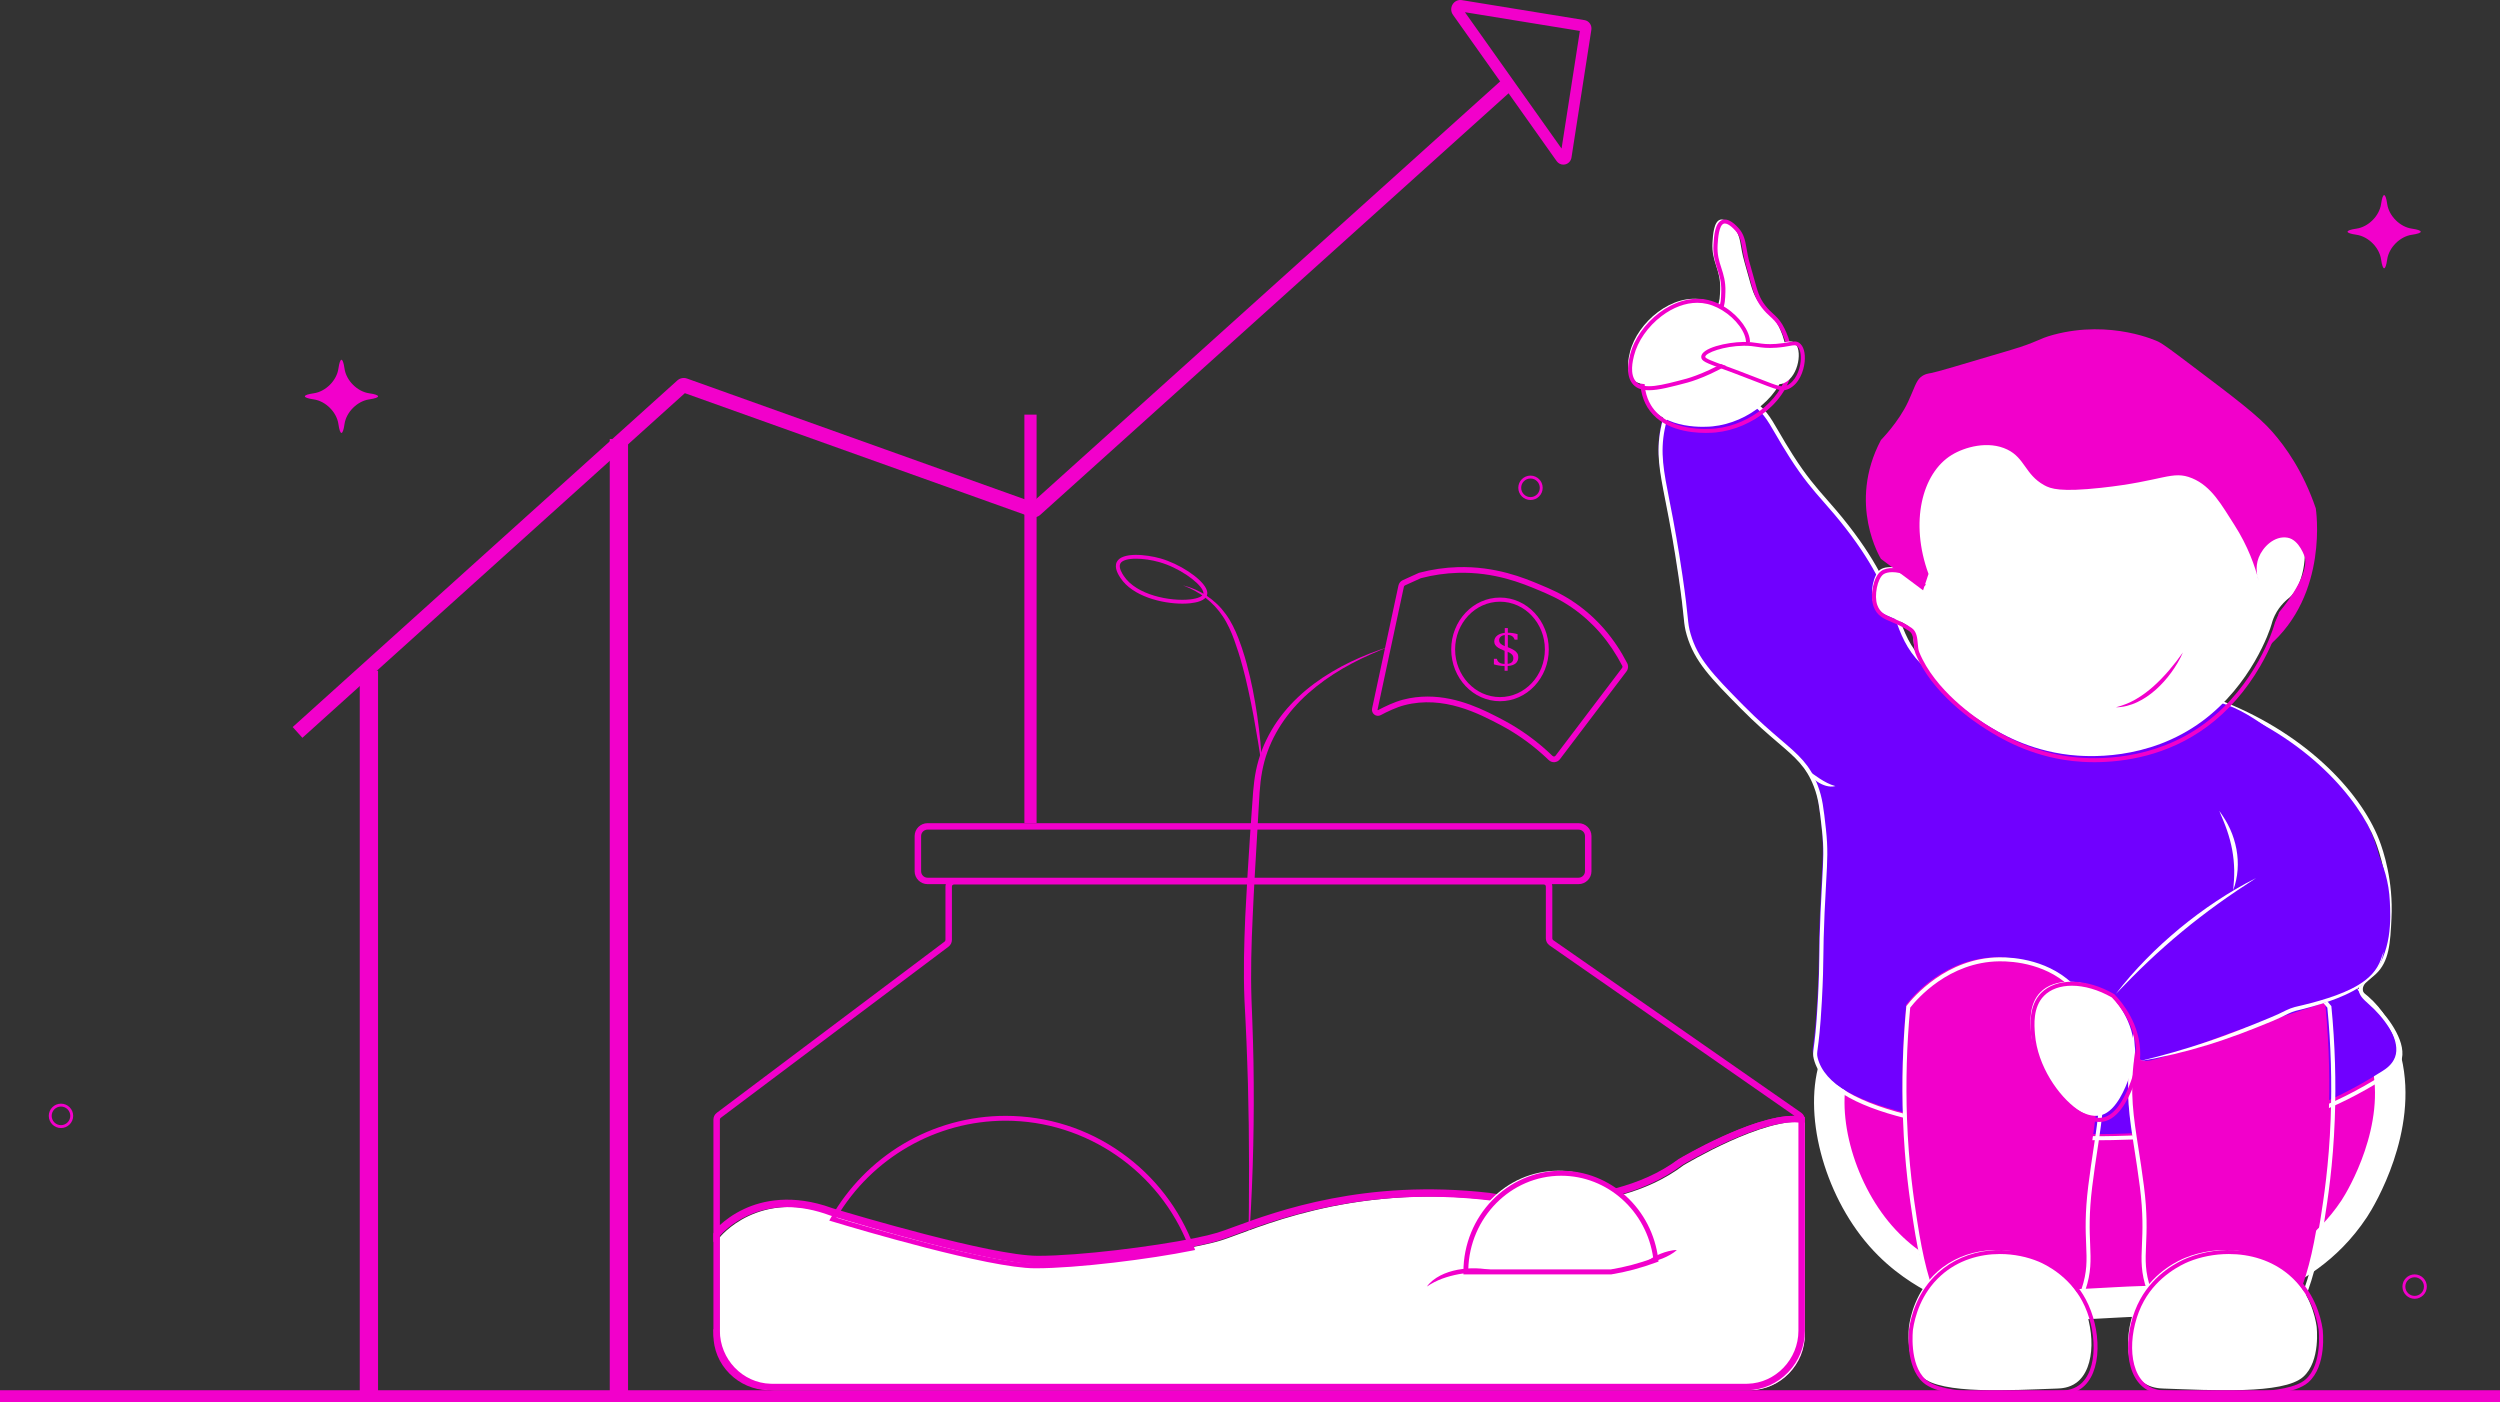 <svg width="410" height="230" viewBox="0 0 410 230" fill="none" xmlns="http://www.w3.org/2000/svg">
<rect x="0" y="0" width="410" height="230" fill="#333333" stroke="none"/>
<g clip-path="url(#clip0_767_2200)">
<path d="M256.386 27C255.96 27 255.553 26.793 255.295 26.429L238.286 2.429C237.929 1.926 237.904 1.259 238.222 0.73C238.54 0.2 239.133 -0.079 239.731 0.019L259.862 3.3C260.597 3.42 261.1 4.13 260.983 4.882L257.722 25.835C257.636 26.389 257.235 26.831 256.702 26.962C256.597 26.987 256.491 27 256.386 27H256.386ZM255.913 25.538L255.913 25.54L255.913 25.538ZM240.247 2.002L256.096 24.365L259.098 5.074L240.247 2.002V2.002Z" fill="#F200CB"/>
<path d="M49.591 121L48 119.234L111.077 62.396C111.51 62.006 112.121 61.885 112.671 62.082L169.364 82.353L207.887 47.677L246.41 13L248 14.767L170.602 84.436C170.168 84.827 169.558 84.947 169.009 84.751L112.316 64.479L49.591 121Z" fill="#F200CB"/>
<path d="M170 68H168V135H170V68Z" fill="#F200CB"/>
<path d="M103 72H100V230H103V72Z" fill="#F200CB"/>
<path d="M62 110H59V230H62V110Z" fill="#F200CB"/>
<path d="M228 106C226.913 106.406 225.836 106.839 224.78 107.314C223.722 107.783 222.68 108.286 221.662 108.829C219.627 109.914 217.676 111.15 215.888 112.578C214.097 114 212.462 115.607 211.099 117.411C209.735 119.212 208.625 121.193 207.864 123.296C207.48 124.346 207.194 125.427 206.989 126.523C206.786 127.62 206.66 128.733 206.582 129.86C206.502 130.985 206.446 132.129 206.378 133.266L206.183 136.68C205.918 141.232 205.638 145.781 205.442 150.33C205.226 154.877 205.096 159.423 205.246 163.958L205.377 167.371C205.42 168.512 205.457 169.653 205.491 170.794C205.52 171.935 205.553 173.076 205.571 174.217C205.591 175.358 205.599 176.5 205.61 177.641C205.678 186.771 205.389 195.9 204.729 205C204.882 195.879 204.905 186.763 204.659 177.657C204.624 176.519 204.593 175.38 204.548 174.243L204.423 170.83C204.375 169.692 204.324 168.555 204.267 167.418L204.092 163.998C203.906 159.417 204.028 154.839 204.225 150.277C204.334 147.996 204.46 145.717 204.598 143.44C204.738 141.163 204.876 138.886 205.034 136.611L205.271 133.199C205.354 132.06 205.424 130.928 205.519 129.78C205.615 128.633 205.754 127.477 205.988 126.335C206.227 125.194 206.55 124.066 206.973 122.978C207.818 120.801 209.003 118.757 210.467 116.938C211.929 115.115 213.651 113.512 215.52 112.12C217.395 110.734 219.409 109.543 221.507 108.537C222.557 108.034 223.625 107.572 224.708 107.149C225.792 106.728 226.892 106.35 228 106.001L228 106Z" fill="#F200CB"/>
<path d="M207 126C206.568 123.132 206.108 120.277 205.586 117.437C205.308 116.021 205.046 114.602 204.724 113.198C204.571 112.494 204.404 111.794 204.24 111.093L203.973 110.048L203.839 109.526L203.692 109.008C203.331 107.616 202.876 106.257 202.397 104.911C202.15 104.242 201.887 103.581 201.581 102.944C201.428 102.625 201.267 102.312 201.095 102.004C201.012 101.849 200.92 101.7 200.832 101.547C200.739 101.399 200.649 101.247 200.551 101.102C199.778 99.931 198.811 98.891 197.696 98.034C196.587 97.169 195.329 96.499 194 96C195.38 96.329 196.711 96.913 197.915 97.714C198.515 98.118 199.083 98.576 199.611 99.079C200.139 99.585 200.614 100.148 201.046 100.743C201.915 101.934 202.544 103.282 203.083 104.636C203.216 104.976 203.333 105.322 203.458 105.664L203.642 106.179C203.701 106.352 203.754 106.526 203.81 106.7L204.14 107.741L204.439 108.792C205.211 111.601 205.757 114.461 206.181 117.334C206.594 120.208 206.888 123.1 207 126L207 126Z" fill="#F200CB"/>
<path d="M193.926 99C190.559 99 185.727 97.8 183.745 94.768C183.452 94.321 182.676 93.134 183.149 92.171C183.968 90.501 187.967 90.92 190.295 91.576C193.4 92.451 196.9 94.745 197.783 96.486C198.009 96.931 198.059 97.328 197.93 97.666L197.632 97.554L197.93 97.666C197.61 98.509 196.261 98.822 195.187 98.937C194.8 98.978 194.376 99 193.926 99ZM186.313 91.626C185.022 91.626 184.002 91.876 183.722 92.448C183.407 93.09 184.064 94.094 184.279 94.424C186.382 97.639 191.99 98.642 195.119 98.308C196.568 98.154 197.213 97.76 197.334 97.443C197.412 97.237 197.312 96.963 197.214 96.77C196.49 95.345 193.303 93.082 190.121 92.185C188.86 91.829 187.476 91.626 186.313 91.626L186.313 91.626Z" fill="#F200CB"/>
<path d="M246 115C241.589 115 238 111.187 238 106.5C238 101.813 241.589 98 246 98C250.411 98 254 101.813 254 106.5C254 111.187 250.411 115 246 115ZM246 98.678C241.941 98.678 238.639 102.187 238.639 106.5C238.639 110.813 241.941 114.322 246 114.322C250.059 114.322 253.361 110.813 253.361 106.5C253.361 102.187 250.059 98.678 246 98.678Z" fill="#F200CB"/>
<path d="M254.849 125C254.531 125 254.223 124.876 253.991 124.652C251.591 122.337 248.927 120.401 246.073 118.897C242.585 117.059 236.746 113.982 230.319 115.654C228.987 116 227.472 116.731 226.436 117.283C226.094 117.465 225.692 117.43 225.386 117.191C225.08 116.953 224.941 116.566 225.023 116.182C226.068 111.315 228.458 100.165 229.342 96.036C229.426 95.644 229.691 95.313 230.05 95.15L232.716 93.941L232.752 93.932C234.823 93.383 236.947 93.073 239.063 93.012C245.291 92.829 250.017 94.811 252.555 95.875C254.316 96.613 256.137 97.376 258.292 98.862C261.859 101.32 264.741 104.649 266.859 108.757C267.084 109.193 267.037 109.728 266.74 110.12L255.83 124.509C255.616 124.791 255.293 124.969 254.944 124.996C254.912 124.999 254.88 125 254.849 125L254.849 125ZM234.135 114.235C239.223 114.235 243.626 116.556 246.493 118.066C249.424 119.611 252.158 121.598 254.62 123.972C254.689 124.039 254.777 124.071 254.874 124.064C254.927 124.06 255.029 124.038 255.105 123.937L266.016 109.548C266.094 109.445 266.107 109.305 266.048 109.192C264.002 105.222 261.22 102.007 257.779 99.636C255.702 98.204 253.925 97.459 252.207 96.739C249.732 95.702 245.125 93.771 239.089 93.946C237.054 94.005 235.012 94.301 233.019 94.826L230.422 96.004C230.328 96.047 230.259 96.133 230.237 96.236C229.352 100.365 226.962 111.514 225.918 116.382C225.915 116.393 225.909 116.423 225.942 116.449C225.974 116.474 226.001 116.46 226.012 116.454C227.091 115.879 228.676 115.116 230.093 114.748C231.476 114.388 232.828 114.235 234.135 114.235L234.135 114.235Z" fill="#F200CB"/>
<path d="M247.286 103.769C247.851 103.771 248.382 103.85 248.879 104.005V104.903H248.4C248.312 104.651 248.178 104.462 247.998 104.336C247.817 104.21 247.58 104.142 247.286 104.134V106.132C247.738 106.318 248.077 106.484 248.303 106.631C248.529 106.778 248.701 106.941 248.821 107.121C248.94 107.301 249 107.513 249 107.757C249 108.208 248.853 108.556 248.559 108.802C248.266 109.047 247.831 109.189 247.257 109.227V110H246.753V109.236C246.466 109.23 246.16 109.201 245.835 109.148C245.511 109.096 245.232 109.032 245 108.957V108.043H245.484C245.562 108.329 245.7 108.537 245.898 108.669C246.097 108.8 246.381 108.871 246.753 108.882V106.731L246.632 106.681C246.209 106.506 245.896 106.353 245.692 106.222C245.489 106.09 245.332 105.942 245.222 105.779C245.113 105.616 245.058 105.425 245.058 105.206C245.058 104.995 245.103 104.807 245.193 104.641C245.284 104.475 245.407 104.332 245.564 104.213C245.72 104.094 245.903 103.999 246.113 103.928C246.323 103.858 246.546 103.813 246.782 103.793V103H247.285V103.768L247.286 103.769ZM246.782 105.966V104.147C246.504 104.177 246.281 104.268 246.111 104.419C245.942 104.57 245.857 104.757 245.857 104.982C245.857 105.206 245.929 105.392 246.073 105.54C246.216 105.689 246.453 105.831 246.782 105.966ZM247.257 106.893V108.87C247.557 108.843 247.788 108.749 247.949 108.59C248.111 108.431 248.191 108.217 248.191 107.948C248.191 107.71 248.117 107.509 247.969 107.346C247.82 107.182 247.583 107.031 247.257 106.893V106.893Z" fill="#F200CB"/>
<path d="M125.975 228C123.581 227.94 121.333 226.974 119.643 225.279C117.939 223.57 117 221.317 117 218.935V218H118.015C118.015 222.792 121.597 226.79 126 226.912L125.975 228H125.975Z" fill="#F200CB"/>
<path d="M170.272 207C170.235 207 170.2 207 170.163 207C162.558 206.982 140.977 200.583 136.728 199.3C136.346 199.185 136.139 199.122 136.139 199.122L136.112 199.113C131.154 197.305 126.594 197.33 122.558 199.186C119.542 200.574 117.961 202.525 117.945 202.545L117.001 203.727L117 183.611C117 183.175 117.209 182.757 117.559 182.495L154.915 154.422C155.003 154.357 155.055 154.251 155.055 154.14V145.397C155.055 144.627 155.686 144 156.463 144H253.171C253.948 144 254.579 144.627 254.579 145.397V153.898C254.579 154.013 254.635 154.12 254.729 154.185L295.399 182.485C295.776 182.747 296 183.176 296 183.631V184.257L295.378 184.146C289.41 183.09 276.518 190.584 275.879 190.959C269.4 195.79 261.101 197.084 255.277 197.317C249.191 197.562 244.454 196.729 244.103 196.666C224.058 194.373 209.706 199.633 202.809 202.162C201.619 202.598 200.679 202.942 199.927 203.172C198.995 203.456 197.714 203.763 196.118 204.086C189.134 205.499 177.12 207 170.272 207L170.272 207ZM136.465 198.126C136.516 198.141 136.714 198.201 137.037 198.298C139.626 199.08 162.552 205.935 170.165 205.953C170.201 205.953 170.238 205.953 170.274 205.953C177.056 205.953 188.973 204.462 195.906 203.06C197.468 202.744 198.716 202.444 199.615 202.171C200.339 201.95 201.267 201.61 202.441 201.179C209.418 198.622 223.935 193.301 244.242 195.627L244.281 195.633C244.328 195.642 249.08 196.52 255.26 196.27C260.932 196.039 269.007 194.783 275.264 190.106L275.311 190.074C275.832 189.765 287.334 183 294.143 183C294.197 183 294.249 183 294.302 183.001L254.121 155.042C253.746 154.782 253.521 154.354 253.521 153.897V145.397C253.521 145.203 253.364 145.046 253.171 145.046H156.463C156.27 145.046 156.113 145.203 156.113 145.397V154.139C156.113 154.577 155.905 154.994 155.555 155.256L118.199 183.328C118.11 183.395 118.059 183.498 118.059 183.61V200.914C118.871 200.165 120.206 199.121 122.061 198.26C125.024 196.884 129.927 195.745 136.465 198.125V198.126Z" fill="#F200CB"/>
<path d="M287.025 228L287 226.912C291.403 226.791 294.985 222.792 294.985 218H296V218.935C296 221.317 295.061 223.57 293.357 225.279C291.667 226.974 289.419 227.94 287.025 228Z" fill="#F200CB"/>
<path d="M296 184.11V218.763C296 223.764 292.041 227.87 287.152 227.997C287.074 227.999 286.997 228 286.919 228H127.081C127.003 228 126.925 227.999 126.848 227.997C121.959 227.87 118 223.764 118 218.763V202.971C118 202.971 124.431 194.755 136.772 199.319C136.772 199.319 136.979 199.383 137.36 199.5C141.223 200.683 163.096 207.271 170.652 207.288C177.454 207.305 189.53 205.775 196.509 204.343C198.047 204.027 199.337 203.716 200.269 203.428C205.43 201.83 221.135 194.071 244.694 196.809C244.694 196.809 263.765 200.461 276.106 191.103C276.106 191.103 289.642 182.969 296 184.11H296Z" fill="white"/>
<path d="M286.393 228H126.607C126.526 228 126.445 227.999 126.364 227.997C123.854 227.932 121.502 226.885 119.738 225.049C117.972 223.212 117 220.796 117 218.245V202.291L117.113 202.147C117.182 202.059 118.835 199.979 122.061 198.462C125.024 197.068 129.927 195.913 136.465 198.325C136.515 198.341 136.713 198.402 137.037 198.501C139.626 199.293 162.552 206.238 170.165 206.256C170.201 206.256 170.238 206.256 170.274 206.256C177.056 206.256 188.973 204.746 195.906 203.325C197.468 203.005 198.716 202.701 199.615 202.424C200.339 202.2 201.267 201.856 202.441 201.42C209.418 198.828 223.935 193.437 244.242 195.794L244.281 195.8C244.328 195.809 249.08 196.699 255.26 196.445C260.932 196.212 269.007 194.939 275.264 190.199L275.311 190.167C275.871 189.832 289.086 181.956 295.564 183.117L296 183.195V218.245C296 220.796 295.028 223.212 293.262 225.049C291.498 226.885 289.146 227.932 286.64 227.997C286.555 227.998 286.474 228 286.393 228L286.393 228ZM118.059 202.669V218.245C118.059 222.919 121.795 226.817 126.388 226.936C126.459 226.938 126.533 226.939 126.607 226.939H286.393C286.467 226.939 286.541 226.938 286.615 226.936C291.205 226.818 294.941 222.919 294.941 218.245V184.099C288.806 183.45 276.503 190.692 275.878 191.063C269.4 195.959 261.101 197.269 255.277 197.506C249.191 197.754 244.454 196.91 244.103 196.846C224.057 194.522 209.706 199.852 202.809 202.414C201.619 202.856 200.679 203.205 199.927 203.438C198.995 203.725 197.714 204.037 196.118 204.364C189.134 205.795 177.12 207.317 170.272 207.317C170.235 207.317 170.199 207.317 170.162 207.317C162.558 207.299 140.977 200.815 136.728 199.515C136.346 199.399 136.139 199.335 136.139 199.335L136.112 199.326C131.154 197.494 126.593 197.519 122.558 199.4C119.997 200.594 118.47 202.2 118.058 202.669L118.059 202.669Z" fill="#F200CB"/>
<path d="M258.873 145H152.127C150.954 145 150 144.053 150 142.889V137.111C150 135.947 150.954 135 152.127 135H258.873C260.046 135 261 135.947 261 137.111V142.889C261 144.053 260.046 145 258.873 145ZM152.127 136.055C151.54 136.055 151.063 136.529 151.063 137.111V142.889C151.063 143.471 151.54 143.945 152.127 143.945H258.873C259.46 143.945 259.937 143.471 259.937 142.889V137.111C259.937 136.529 259.46 136.055 258.873 136.055H152.127Z" fill="#F200CB"/>
<path d="M169.837 208C169.801 208 169.765 208 169.729 208C162.176 207.982 140.704 201.597 136.476 200.318L136 200.174L136.247 199.74C139.086 194.746 143.188 190.555 148.11 187.62C153.18 184.598 158.991 183 164.917 183C171.774 183 178.349 185.095 183.931 189.059C189.389 192.935 193.507 198.296 195.838 204.564L196 205.001L195.546 205.093C188.598 206.502 176.648 208 169.837 208L169.837 208ZM137.184 199.701C142.33 201.249 162.537 207.188 169.731 207.205C169.766 207.205 169.802 207.205 169.838 207.205C176.454 207.205 187.964 205.779 194.931 204.405C190.133 192.057 178.132 183.795 164.917 183.795C153.552 183.795 142.972 189.877 137.184 199.701V199.701Z" fill="#F200CB"/>
<path d="M271 206.053C268.336 207.032 265.902 207.648 263.694 208H240C240 199.163 246.965 192 255.558 192C263.509 192 270.066 198.134 271 206.053Z" fill="white"/>
<path d="M264.252 209H240V208.589C240 199.442 247.196 192 256.04 192C264.143 192 270.988 198.264 271.962 206.571L272 206.896L271.701 207.007C269.171 207.943 266.674 208.612 264.282 208.995L264.252 209H264.252ZM240.799 208.179H264.191C266.429 207.818 268.763 207.201 271.132 206.344C270.068 198.612 263.636 192.822 256.04 192.822C247.766 192.822 241.011 199.674 240.799 208.179V208.179Z" fill="#F200CB"/>
<path d="M245 208.415C244.009 208.454 243.039 208.506 242.078 208.589C241.116 208.671 240.167 208.792 239.234 208.966C238.768 209.054 238.308 209.159 237.852 209.278C237.398 209.401 236.952 209.545 236.51 209.705C236.072 209.87 235.645 210.061 235.224 210.272C234.803 210.485 234.407 210.737 234 211C234.275 210.622 234.616 210.283 234.99 209.974C235.371 209.674 235.787 209.407 236.228 209.178C236.671 208.953 237.135 208.765 237.61 208.606C238.087 208.453 238.575 208.331 239.068 208.236C240.055 208.053 241.06 207.979 242.057 208.005C243.052 208.036 244.048 208.147 245 208.415H245Z" fill="#F200CB"/>
<path d="M270 207C270.353 206.672 270.736 206.422 271.129 206.195C271.523 205.971 271.929 205.778 272.346 205.611C272.762 205.443 273.19 205.304 273.629 205.194C274.069 205.087 274.519 205.004 275 205C274.648 205.329 274.264 205.58 273.871 205.806C273.477 206.03 273.071 206.223 272.654 206.389C272.237 206.555 271.81 206.695 271.371 206.805C270.93 206.911 270.48 206.994 270 207V207Z" fill="#F200CB"/>
<path d="M301.041 174.188C298.17 182.169 301.432 194.698 308.421 202.683C311.942 206.705 315.729 208.799 317.59 209.807C326.558 214.662 334.996 214.287 347.11 213.591C357.791 212.977 364.413 213.928 372.305 209.807C375.671 208.049 381.467 205.218 386.096 198.231C387.307 196.403 394.035 185.027 391.389 173.965C391.389 173.965 390.623 170.765 389.152 168.177C379.902 151.899 309.712 150.089 301.041 174.188V174.188Z" fill="#F200CB" stroke="white" stroke-width="5" stroke-miterlimit="10"/>
<path d="M314.816 108.178C309.566 102.836 311.839 98.022 302.52 86.025C298.857 81.31 296.964 80.068 293.36 74.435C290.064 69.285 289.612 67.143 286.657 65.52C282.52 63.248 276.014 63.388 273.476 66.858C273.262 67.15 272.779 67.851 272.359 69.978C271.449 74.584 272.408 77.831 273.699 84.688C274.523 89.057 275.05 92.607 275.263 94.048C276.353 101.426 276.005 101.584 276.604 103.632C277.822 107.795 280.337 110.401 285.317 115.444C292.245 122.459 295.389 123.193 297.381 128.371C298.164 130.404 298.35 132.103 298.722 135.502C299.189 139.775 298.832 141.542 298.498 149.098C298.173 156.468 298.433 156.593 298.051 163.585C297.594 171.968 297.054 171.661 297.381 172.945C299.959 183.073 325.47 184.926 338.489 185.872C338.489 185.872 353.031 186.928 374.682 182.975C374.682 182.975 381.063 181.809 390.768 175.62C391.298 175.281 392.306 174.616 392.779 173.391C393.778 170.8 391.198 166.918 388.981 164.699C387.619 163.336 386.493 162.724 386.523 161.579C386.554 160.411 387.806 159.802 388.757 158.904C390.868 156.912 391.012 154.039 391.215 149.989C391.512 144.057 389.96 139.225 389.204 137.286C386.164 129.483 377.071 119.828 363.065 114.552C339.002 105.489 325.091 118.634 314.816 108.178V108.178Z" fill="#7000FF"/>
<path d="M343.91 187C340.775 187 339.029 186.881 338.979 186.877C332.523 186.408 322.768 185.699 314.394 183.841C309.779 182.817 306.052 181.542 303.318 180.05C300.057 178.272 298.086 176.124 297.461 173.665C297.293 173.008 297.336 172.692 297.462 171.756C297.607 170.683 297.877 168.684 298.123 164.179C298.325 160.478 298.348 158.669 298.372 156.753C298.394 154.978 298.417 153.142 298.571 149.654C298.66 147.634 298.753 145.993 298.827 144.674C299.04 140.906 299.138 139.186 298.797 136.069C298.427 132.692 298.242 130.998 297.472 128.999C296.223 125.752 294.488 124.27 291.614 121.814C289.984 120.422 287.956 118.689 285.448 116.149C280.58 111.219 277.898 108.504 276.628 104.163C276.309 103.071 276.248 102.476 276.116 101.171C275.99 99.936 275.8 98.069 275.275 94.508C275.076 93.165 274.549 89.596 273.708 85.133C273.514 84.104 273.331 83.171 273.154 82.27C272.17 77.267 271.576 74.248 272.365 70.257C272.811 67.996 273.342 67.27 273.542 66.997C276.209 63.351 282.946 63.232 287.187 65.561C289.395 66.775 290.25 68.248 291.8 70.923C292.41 71.974 293.1 73.165 294.027 74.613C296.276 78.129 297.828 79.895 299.624 81.941C300.702 83.168 301.816 84.436 303.195 86.212C308.369 92.873 309.997 97.327 311.305 100.906C312.354 103.775 313.182 106.041 315.5 108.4C320.528 113.517 326.553 112.86 334.18 112.029C341.94 111.184 351.597 110.131 363.764 114.715C370.303 117.178 376.298 120.814 381.101 125.23C385.329 129.116 388.548 133.546 390.168 137.702C390.882 139.538 392.512 144.467 392.206 150.579C392 154.687 391.851 157.654 389.639 159.742C389.384 159.982 389.113 160.199 388.851 160.41C388.137 160.982 387.52 161.476 387.501 162.194C387.483 162.898 388.036 163.395 388.874 164.149C389.174 164.42 389.515 164.727 389.87 165.081C391.847 167.061 394.89 171.198 393.753 174.15C393.228 175.509 392.091 176.234 391.606 176.544C381.931 182.715 375.421 183.955 375.357 183.967C361.19 186.554 349.963 187 343.91 187V187ZM280.774 64.656C280.461 64.656 280.15 64.667 279.841 64.69C277.253 64.884 275.205 65.842 274.076 67.386C273.9 67.627 273.431 68.267 273.013 70.384C272.25 74.248 272.834 77.22 273.802 82.143C273.98 83.046 274.163 83.979 274.358 85.011C275.201 89.487 275.729 93.065 275.928 94.412C276.456 97.988 276.647 99.863 276.773 101.105C276.906 102.406 276.96 102.945 277.263 103.979C278.437 107.99 280.765 110.467 285.918 115.686C288.407 118.206 290.424 119.929 292.044 121.314C294.997 123.837 296.78 125.36 298.089 128.763C298.889 130.842 299.078 132.564 299.453 135.996C299.801 139.169 299.696 141.021 299.487 144.712C299.413 146.028 299.32 147.667 299.231 149.683C299.078 153.16 299.055 154.991 299.032 156.762C299.008 158.684 298.985 160.5 298.783 164.215C298.536 168.746 298.263 170.762 298.117 171.845C297.994 172.753 297.965 172.969 298.101 173.503C299.183 177.756 304.713 181.017 314.537 183.197C322.864 185.045 332.591 185.752 339.027 186.219C339.173 186.23 353.823 187.229 375.238 183.318C375.301 183.307 381.697 182.082 391.25 175.989C391.717 175.691 392.69 175.07 393.136 173.913C394.02 171.619 391.82 167.968 389.402 165.547C389.059 165.205 388.726 164.904 388.431 164.639C387.528 163.826 386.814 163.184 386.841 162.176C386.868 161.153 387.666 160.514 388.437 159.896C388.689 159.694 388.95 159.485 389.184 159.263C391.204 157.357 391.347 154.5 391.546 150.547C391.846 144.561 390.251 139.737 389.551 137.941C386.855 131.017 378.422 120.941 363.531 115.332C351.511 110.804 341.941 111.847 334.252 112.685C326.446 113.535 320.28 114.207 315.028 108.862C312.61 106.401 311.76 104.076 310.684 101.132C309.392 97.596 307.783 93.195 302.672 86.615C301.305 84.855 300.198 83.595 299.127 82.375C297.313 80.31 295.746 78.526 293.47 74.968C292.535 73.507 291.841 72.31 291.228 71.254C289.737 68.681 288.915 67.264 286.868 66.139C285.139 65.189 282.918 64.656 280.774 64.656Z" fill="white"/>
<path d="M312.622 164.761C313.355 163.804 318.658 157.103 327.385 157.001C329.38 156.978 335.507 157.264 339.724 161.885C342.642 165.082 343.14 168.756 343.691 173.186C344.625 180.707 343.247 185.102 342.148 194.027C340.976 203.541 342.839 205.496 341.046 210.877C339.68 214.981 338.671 218.996 334.877 221.298C331.079 223.602 325.729 223.605 322.097 221.076C321.539 220.688 319.786 219.38 317.469 213.981C315.606 209.639 314.636 205.583 313.724 199.57C313.151 195.8 312.364 190.498 312.093 183.073C311.917 178.26 311.939 172.032 312.622 164.761L312.622 164.761Z" fill="#F200CB"/>
<path d="M329.099 224C326.661 224 324.251 223.336 322.346 222.018C320.781 220.934 319.169 218.487 317.554 214.745C315.765 210.598 314.733 206.65 313.745 200.176C313.199 196.596 312.373 191.187 312.093 183.553C311.869 177.449 312.049 171.241 312.629 165.1L312.638 165.006L312.696 164.931C313.7 163.624 319.155 157.102 327.873 157.001C330.294 156.975 336.36 157.406 340.59 162.017C343.66 165.363 344.157 169.345 344.683 173.561C345.391 179.225 344.804 183.099 343.991 188.462C343.718 190.258 343.409 192.295 343.125 194.594C342.573 199.05 342.691 201.86 342.787 204.117C342.898 206.758 342.978 208.666 341.997 211.598C341.873 211.968 341.752 212.336 341.632 212.703C340.389 216.498 339.215 220.082 335.619 222.252C333.684 223.42 331.379 224 329.099 224V224ZM313.274 165.257C312.704 171.338 312.528 177.485 312.75 183.529C313.029 191.125 313.85 196.512 314.394 200.076C315.373 206.489 316.393 210.394 318.157 214.484C319.233 216.978 320.898 220.216 322.719 221.477C326.204 223.889 331.486 223.978 335.28 221.689C338.667 219.645 339.804 216.173 341.008 212.497C341.129 212.13 341.25 211.76 341.374 211.389C342.317 208.572 342.239 206.715 342.13 204.145C342.034 201.863 341.915 199.023 342.473 194.513C342.759 192.205 343.068 190.164 343.341 188.363C344.146 183.053 344.728 179.216 344.032 173.642C343.497 169.355 343.034 165.653 340.106 162.461C336.055 158.045 330.204 157.628 327.881 157.658C319.62 157.754 314.383 163.838 313.274 165.257L313.274 165.257Z" fill="white"/>
<path d="M315.22 225.822C318.39 228.698 329.656 227.996 337.365 227.721C338.022 227.698 339.337 227.634 340.518 226.772C343.825 224.354 343.623 217.461 341.118 212.789C338.76 208.39 334.708 206.608 333.906 206.272C328.993 204.215 322.361 204.435 317.744 208.547C314.134 211.761 313.302 215.961 313.077 217.503C313.077 217.503 312.374 223.241 315.22 225.822V225.822Z" fill="white"/>
<path d="M327.895 229C322.432 229 317.391 228.556 315.355 226.703C312.387 224.001 313.055 218.223 313.085 217.978C313.395 215.836 314.434 211.79 317.911 208.683C320.146 206.685 322.997 205.445 326.154 205.099C328.993 204.787 331.993 205.219 334.603 206.316C336.093 206.943 339.803 208.855 342.058 213.079C343.343 215.484 344.05 218.442 343.997 221.194C343.941 224.174 343.003 226.481 341.357 227.688C340.058 228.642 338.607 228.693 337.987 228.715C337.35 228.738 336.689 228.764 336.01 228.79C333.411 228.891 330.601 229 327.895 229ZM327.988 205.66C324.647 205.66 321.143 206.661 318.343 209.164C315.019 212.135 314.024 216.015 313.727 218.063C313.721 218.112 313.071 223.748 315.792 226.225C318.639 228.818 328.664 228.429 335.985 228.144C336.664 228.118 337.326 228.092 337.964 228.07C338.524 228.05 339.835 228.003 340.973 227.168C344.212 224.791 343.915 217.93 341.486 213.383C339.268 209.228 335.464 207.379 334.351 206.912C332.493 206.131 330.279 205.66 327.988 205.66Z" fill="#F200CB"/>
<path d="M381.359 164.761C380.603 163.804 375.133 157.103 366.134 157.001C364.077 156.978 357.758 157.264 353.41 161.885C350.401 165.082 349.886 168.756 349.319 173.186C348.355 180.707 349.776 185.102 350.91 194.027C352.118 203.541 350.198 205.496 352.046 210.877C353.455 214.981 354.495 218.996 358.408 221.298C362.325 223.602 367.842 223.605 371.588 221.076C372.163 220.688 373.97 219.38 376.36 213.981C378.281 209.639 379.281 205.583 380.223 199.57C380.813 195.8 381.625 190.498 381.904 183.073C382.086 178.26 382.063 172.032 381.359 164.761L381.359 164.761Z" fill="#F200CB"/>
<path d="M365.382 224C363.033 224 360.659 223.42 358.665 222.252C354.96 220.082 353.751 216.497 352.47 212.702C352.346 212.336 352.222 211.968 352.094 211.598C351.083 208.666 351.166 206.758 351.28 204.118C351.379 201.86 351.501 199.05 350.932 194.594C350.639 192.295 350.321 190.259 350.04 188.462C349.202 183.1 348.597 179.225 349.326 173.561C349.869 169.345 350.381 165.363 353.544 162.017C357.902 157.406 364.159 156.973 366.645 157.001C375.628 157.102 381.248 163.624 382.283 164.931L382.343 165.006L382.352 165.1C382.949 171.241 383.135 177.449 382.904 183.553C382.615 191.19 381.765 196.597 381.202 200.176C380.184 206.65 379.121 210.598 377.278 214.745C375.614 218.487 373.953 220.934 372.341 222.018C370.379 223.336 367.894 224 365.382 224V224ZM366.432 157.658C363.911 157.658 358.102 158.167 354.042 162.462C351.026 165.653 350.549 169.355 349.998 173.642C349.28 179.217 349.88 183.053 350.709 188.363C350.99 190.164 351.309 192.205 351.604 194.513C352.179 199.023 352.056 201.863 351.957 204.145C351.845 206.716 351.764 208.573 352.736 211.39C352.864 211.76 352.989 212.13 353.113 212.497C354.353 216.173 355.525 219.645 359.015 221.689C362.924 223.978 368.366 223.889 371.956 221.477C373.832 220.216 375.548 216.979 376.656 214.484C378.474 210.394 379.525 206.49 380.533 200.077C381.094 196.513 381.94 191.128 382.228 183.529C382.456 177.485 382.274 171.339 381.687 165.257C380.545 163.839 375.149 157.754 366.638 157.659C366.572 157.658 366.503 157.658 366.432 157.658H366.432Z" fill="white"/>
<path d="M377.706 225.822C374.43 228.698 362.789 227.996 354.823 227.721C354.144 227.698 352.785 227.634 351.565 226.772C348.147 224.354 348.357 217.461 350.945 212.789C353.381 208.39 357.569 206.608 358.397 206.272C363.474 204.215 370.327 204.435 375.098 208.547C378.828 211.761 379.688 215.961 379.921 217.503C379.921 217.503 380.647 223.241 377.706 225.822V225.822Z" fill="white"/>
<path d="M365.624 229C362.831 229 359.931 228.891 357.248 228.79C356.547 228.764 355.864 228.738 355.207 228.715C354.567 228.693 353.069 228.642 351.728 227.688C350.029 226.481 349.061 224.174 349.003 221.194C348.949 218.442 349.678 215.484 351.004 213.079C353.333 208.855 357.162 206.943 358.701 206.317C361.395 205.22 364.491 204.787 367.421 205.099C370.681 205.446 373.624 206.685 375.931 208.683C379.519 211.79 380.592 215.836 380.912 217.971C380.944 218.223 381.633 224 378.569 226.703C376.468 228.555 371.263 229 365.624 229L365.624 229ZM365.529 205.66C363.163 205.66 360.878 206.131 358.96 206.912C357.812 207.38 353.885 209.228 351.595 213.383C349.088 217.93 348.782 224.792 352.125 227.168C353.3 228.003 354.653 228.05 355.231 228.07C355.889 228.092 356.572 228.118 357.274 228.144C364.83 228.428 375.179 228.817 378.118 226.225C380.927 223.748 380.256 218.113 380.25 218.056C379.943 216.015 378.916 212.135 375.485 209.164C372.595 206.662 368.977 205.66 365.529 205.66L365.529 205.66Z" fill="#F200CB"/>
<path d="M363.136 115.073C368.523 115.795 375.962 122.712 375.962 122.712C380.974 127.373 383.51 129.683 385.638 132.822C388.54 137.103 391.648 141.512 391.933 147.831C392.054 150.515 392.395 156.307 388.707 160.356C386.437 162.849 382.346 164.149 374.162 166.747C372.223 167.363 371.901 167.409 369.661 168.095C365.531 169.361 361.988 170.934 356.385 172.813C352.604 174.082 351.704 174.249 350.985 173.712C349.345 172.488 350.829 169.233 348.735 166.073C347.557 164.297 346.296 164.68 346.034 163.602C345.836 162.787 346.122 161.103 357.355 153.274C360.17 151.312 362.614 149.702 364.711 146.527C365.455 145.401 366.379 143.971 366.678 142.002C367.101 139.217 366.02 137.019 364.175 133.512C359.197 124.05 356.73 120.412 357.961 117.769C358.676 116.232 359.986 115.522 359.986 115.522C361.249 114.838 362.549 114.994 363.136 115.073L363.136 115.073Z" fill="#7000FF"/>
<path d="M351 174C354.664 173.114 358.287 172.088 361.851 170.888C362.296 170.737 362.741 170.585 363.184 170.428C363.629 170.276 364.071 170.115 364.514 169.958C365.397 169.637 366.278 169.307 367.155 168.967C368.91 168.292 370.652 167.581 372.393 166.856C372.829 166.679 373.251 166.497 373.673 166.297L374.948 165.68C375.382 165.476 375.841 165.287 376.32 165.16C376.566 165.097 376.785 165.047 377.016 164.992C377.244 164.939 377.473 164.888 377.7 164.831C379.524 164.393 381.329 163.878 383.088 163.243C383.966 162.921 384.829 162.561 385.663 162.144C386.495 161.724 387.299 161.246 388.025 160.664C388.749 160.083 389.398 159.398 389.876 158.593C390.117 158.193 390.318 157.766 390.476 157.322C390.561 157.101 390.613 156.874 390.696 156.646C390.736 156.533 390.778 156.419 390.84 156.314C390.871 156.26 390.914 156.217 390.939 156.166C390.966 156.114 390.983 156.057 391 156C390.99 156.059 390.98 156.118 390.959 156.175C390.938 156.234 390.899 156.281 390.878 156.334C390.831 156.44 390.804 156.556 390.778 156.67C390.755 156.786 390.73 156.902 390.699 157.018C390.672 157.135 390.64 157.251 390.605 157.365C390.468 157.825 390.288 158.275 390.061 158.7C389.605 159.552 388.966 160.298 388.241 160.929C387.511 161.557 386.702 162.078 385.865 162.539C385.025 162.993 384.153 163.38 383.27 163.73C382.386 164.081 381.488 164.39 380.583 164.668C379.677 164.948 378.765 165.205 377.849 165.439C377.62 165.5 377.391 165.556 377.161 165.612C376.934 165.668 376.694 165.724 376.484 165.78C376.053 165.897 375.637 166.069 375.219 166.268L373.95 166.892C373.521 167.098 373.077 167.292 372.641 167.472C370.897 168.19 369.144 168.896 367.374 169.559C365.6 170.211 363.816 170.836 362.008 171.385C358.397 172.499 354.719 173.387 351 174H351Z" fill="white"/>
<path d="M370 144C367.894 145.359 365.817 146.745 363.792 148.202C362.783 148.935 361.777 149.67 360.795 150.435C359.808 151.195 358.831 151.967 357.876 152.766C356.914 153.555 355.97 154.366 355.039 155.192C354.102 156.01 353.192 156.859 352.284 157.71C350.476 159.422 348.726 161.194 347 163C348.515 161.018 350.17 159.139 351.92 157.35C352.79 156.451 353.698 155.588 354.617 154.736C355.542 153.891 356.49 153.07 357.452 152.267C358.422 151.471 359.408 150.695 360.415 149.947C361.427 149.205 362.448 148.475 363.498 147.787C365.59 146.401 367.757 145.125 370 144Z" fill="white"/>
<path d="M364 133C364.053 133.131 364.147 133.244 364.227 133.363L364.473 133.72C364.637 133.958 364.79 134.204 364.942 134.45C365.237 134.947 365.51 135.457 365.744 135.983C366.223 137.032 366.563 138.137 366.775 139.261C366.878 139.825 366.944 140.393 366.98 140.963C367.01 141.533 367.007 142.104 366.964 142.673C366.878 143.809 366.645 144.934 366.24 146C366.357 144.876 366.429 143.766 366.411 142.66C366.392 142.107 366.366 141.556 366.31 141.008C366.251 140.46 366.179 139.913 366.077 139.371C365.875 138.285 365.589 137.214 365.227 136.157C365.043 135.63 364.845 135.105 364.628 134.584C364.524 134.322 364.41 134.062 364.299 133.801L364.132 133.407C364.106 133.341 364.079 133.275 364.054 133.207C364.032 133.14 364.001 133.072 364 133H364Z" fill="white"/>
<path d="M296 126C296.425 126.284 296.823 126.574 297.222 126.858C297.62 127.141 298.014 127.419 298.415 127.679C298.817 127.939 299.223 128.181 299.647 128.393C299.86 128.497 300.076 128.596 300.3 128.684C300.524 128.771 300.755 128.845 301 128.919C300.755 128.987 300.497 129.006 300.241 128.998C299.984 128.987 299.729 128.941 299.48 128.875C298.983 128.738 298.514 128.512 298.084 128.232C297.654 127.953 297.261 127.62 296.907 127.25C296.556 126.876 296.236 126.469 296 126Z" fill="white"/>
<path d="M315.209 95.61C312.958 92.937 309.587 92.551 308.352 93.427C307.256 94.204 306.632 97.147 307.234 98.817C308.065 101.122 310.219 100.791 312.971 102.714C314.068 103.481 313.64 105.415 314.077 106.488C316.219 111.751 321.506 116.211 325.505 118.699C327.801 120.127 332.586 123.033 339.44 123.805C342.089 124.104 352.215 124.902 361.19 118.255C369.186 112.333 372.243 103.484 372.545 102.344C372.579 102.216 372.722 101.641 373.061 100.938C373.889 99.219 375.141 98.277 375.494 97.978C377.667 96.141 378.568 91.001 377.632 87.84C376.409 83.71 371.7 81.772 369.08 80.735C329.724 65.162 325.99 64.564 321.302 67.192C315.655 70.359 310.166 77.342 310.316 85.249C310.418 90.572 313.731 93.692 315.209 95.61L315.209 95.61Z" fill="white"/>
<path d="M343.483 125C342.016 125 340.789 124.906 339.894 124.805C332.793 124.004 327.861 120.932 325.755 119.621C323.696 118.338 316.771 113.65 314.14 107.181C313.961 106.74 313.915 106.211 313.867 105.651C313.794 104.806 313.718 103.931 313.145 103.53C312.107 102.804 311.155 102.406 310.316 102.055C308.922 101.472 307.822 101.012 307.26 99.451C306.6 97.62 307.262 94.528 308.503 93.648C309.467 92.963 311.475 92.942 313.415 93.951C311.95 92.016 310.407 89.37 310.337 85.696C310.18 77.424 316.037 70.329 321.545 67.237C326.443 64.488 330.463 65.245 369.836 80.842C372.266 81.805 377.325 83.809 378.624 88.202C379.55 91.332 378.752 96.733 376.373 98.747C376.344 98.772 376.309 98.8 376.269 98.833C375.814 99.209 374.747 100.089 374.012 101.616C373.805 102.045 373.64 102.493 373.52 102.95L373.514 102.972C373.326 103.686 372.447 106.205 370.675 109.253C368.328 113.29 365.404 116.622 361.982 119.159C355.422 124.024 348.21 125 343.483 125L343.483 125ZM310.341 93.834C309.711 93.834 309.193 93.964 308.881 94.186C307.894 94.886 307.331 97.713 307.876 99.227C308.34 100.515 309.226 100.886 310.567 101.447C311.437 101.811 312.423 102.223 313.52 102.99C314.345 103.567 314.438 104.644 314.52 105.594C314.564 106.103 314.605 106.583 314.747 106.932C317.303 113.217 324.083 117.805 326.1 119.061C328.169 120.349 333.013 123.366 339.967 124.15C343.667 124.568 353.182 124.865 361.593 118.629C370.044 112.363 372.856 102.896 372.88 102.803L372.886 102.782C373.016 102.285 373.196 101.796 373.421 101.33C374.219 99.672 375.406 98.693 375.853 98.324C375.89 98.293 375.923 98.266 375.95 98.243C377.915 96.58 378.947 91.607 377.995 88.39C376.787 84.305 371.929 82.38 369.595 81.456C348.361 73.044 338.669 69.467 332.559 67.788C325.907 65.96 324.005 66.611 321.864 67.813C316.521 70.812 310.84 77.683 310.993 85.684C311.078 90.162 313.5 93.075 315.103 95.004C315.373 95.327 315.626 95.633 315.841 95.912L315.331 96.326C313.804 94.512 311.778 93.834 310.341 93.834H310.341Z" fill="#F200CB"/>
<path d="M308.476 91.656C308.476 91.656 302.905 82.691 308.476 72.158C308.476 72.158 311.373 69.244 312.933 65.882C313.973 63.641 314.221 62.496 314.997 61.848C315.652 61.301 316.384 61.235 316.722 61.176C317.586 61.024 321.681 59.804 329.87 57.366C334.279 56.053 334.195 55.593 336.778 54.9C346.279 52.353 353.938 56.021 353.938 56.021C354.76 56.421 356.28 57.563 359.287 59.831C366.643 65.381 370.321 68.155 372.658 70.813C374.843 73.299 377.709 77.295 379.789 83.364C379.789 83.364 382.018 97.484 371.989 106L373.772 100.397C373.772 100.397 378.675 94.794 378.006 91.432C378.006 91.432 377.124 88.503 375.136 88.175C372.992 87.821 371.103 89.712 370.429 91.432C369.762 93.139 370.246 94.724 370.429 95.242C369.835 92.934 368.698 89.598 366.418 86.053C364.357 82.85 362.712 79.76 359.509 78.433C356.221 77.071 354.837 78.897 344.578 80.002C337.914 80.72 336.339 80.182 335.219 79.554C332.106 77.808 332.088 75.126 329.202 73.727C326.071 72.209 322.189 73.319 320.065 74.623C315.187 77.618 313.188 85.703 316.276 94.122L315.385 96.811L308.476 91.656L308.476 91.656Z" fill="#F200CB"/>
<path d="M358 107C357.496 108.182 356.828 109.274 356.084 110.297C355.341 111.323 354.495 112.264 353.565 113.098C352.631 113.927 351.604 114.645 350.492 115.161C349.94 115.427 349.361 115.62 348.778 115.774C348.191 115.916 347.594 115.993 347 116C347.578 115.84 348.144 115.676 348.69 115.448C348.828 115.397 348.962 115.332 349.097 115.274L349.3 115.186C349.366 115.154 349.432 115.119 349.498 115.086L349.894 114.888L350.281 114.672C350.791 114.369 351.293 114.054 351.771 113.695C352.249 113.339 352.717 112.964 353.166 112.562C354.065 111.758 354.91 110.877 355.712 109.945C356.511 109.008 357.274 108.029 358 107L358 107Z" fill="#F200CB"/>
<path d="M270.108 65.992C272.922 70.62 279.999 70.013 280.85 69.928C286.728 69.341 292.464 64.786 292.964 59.432C293.276 56.081 291.478 53.059 291.364 52.871C290.477 51.42 289.713 51.222 288.621 49.81C287.338 48.151 287.236 46.886 286.107 43.031C285.264 40.152 285.639 38.735 284.278 37.236C284.022 36.954 282.965 35.789 282.107 36.033C281.061 36.331 280.924 38.547 280.85 39.751C280.649 42.998 282.208 44.106 282.107 47.405C282.069 48.641 282.046 49.395 281.65 50.247C279.925 53.957 274.37 52.56 271.136 56.042C268.82 58.536 268.25 62.936 270.108 65.992H270.108Z" fill="white"/>
<path d="M279.737 71C277.107 71 272.406 70.448 270.174 66.787C268.259 63.646 268.734 59.064 271.256 56.356C272.87 54.622 275.054 54.031 276.981 53.509C279.134 52.926 280.993 52.423 281.849 50.586C282.223 49.784 282.246 49.051 282.283 47.837C282.332 46.254 281.997 45.215 281.642 44.115C281.279 42.989 280.903 41.824 281.01 40.096C281.095 38.719 281.238 36.414 282.527 36.048C283.243 35.844 284.103 36.287 285.082 37.362C286.028 38.401 286.206 39.433 286.431 40.739C286.559 41.477 286.703 42.313 287.005 43.341C287.266 44.231 287.471 44.978 287.653 45.637C288.257 47.836 288.533 48.84 289.497 50.083C289.972 50.696 290.382 51.072 290.778 51.437C291.29 51.907 291.773 52.352 292.296 53.205C292.378 53.339 294.291 56.508 293.962 60.026C293.714 62.675 292.22 65.276 289.755 67.348C287.405 69.325 284.355 70.628 281.386 70.924C281.081 70.954 280.495 71 279.737 71L279.737 71ZM282.868 36.654C282.806 36.654 282.758 36.662 282.722 36.672C281.892 36.908 281.752 39.169 281.692 40.135C281.592 41.745 281.933 42.803 282.295 43.923C282.65 45.026 283.018 46.165 282.966 47.856C282.927 49.106 282.902 49.931 282.473 50.851C281.487 52.966 279.389 53.535 277.168 54.136C275.241 54.658 273.249 55.197 271.766 56.789C269.468 59.257 269.018 63.595 270.765 66.459C273.427 70.827 280.021 70.404 281.315 70.275C287.335 69.675 292.815 64.955 293.282 59.967C293.592 56.654 291.784 53.66 291.706 53.534C291.231 52.758 290.802 52.363 290.304 51.905C289.907 51.54 289.457 51.126 288.948 50.471C287.906 49.126 287.601 48.015 286.992 45.802C286.812 45.145 286.607 44.402 286.347 43.517C286.035 42.454 285.887 41.599 285.757 40.845C285.533 39.547 285.385 38.689 284.566 37.789C283.69 36.826 283.145 36.654 282.868 36.654V36.654Z" fill="#F200CB"/>
<path d="M284.252 57.939C280.029 60.76 276.225 61.766 276.225 61.766C271.912 62.906 269.124 63.644 267.759 62.203C266.525 60.9 267.12 58.518 267.319 57.72C268.529 52.881 274.259 47.958 279.524 49.192C283.266 50.07 286.624 54.021 285.901 56.299C285.726 56.852 285.34 57.212 284.252 57.939Z" fill="white"/>
<path d="M270.421 64C269.33 64 268.479 63.739 267.861 63.083C266.481 61.617 267.123 59.033 267.333 58.185C268.609 53.049 274.612 47.898 280.152 49.206C282.958 49.868 285.262 52.01 286.3 53.839C286.952 54.987 287.154 56.048 286.883 56.907C286.663 57.605 286.169 58.026 285.073 58.762C280.778 61.65 276.965 62.685 276.804 62.728C274.146 63.435 272.024 64 270.421 64L270.421 64ZM278.35 49.659C276.424 49.659 274.403 50.402 272.516 51.826C270.263 53.527 268.566 55.963 267.974 58.344C267.785 59.106 267.209 61.426 268.342 62.63C269.596 63.962 272.396 63.217 276.634 62.089C276.673 62.079 280.507 61.036 284.705 58.214C285.774 57.495 286.107 57.172 286.253 56.709C286.465 56.039 286.277 55.136 285.727 54.166C284.582 52.15 282.227 50.374 280.001 49.849C279.463 49.722 278.91 49.659 278.35 49.659V49.659Z" fill="#F200CB"/>
<path d="M292.6 62.814C291.389 63.368 290.547 62.719 284.155 60.4C280.159 58.951 278.982 58.658 279 58.087C279.031 57.113 282.505 56.112 285.471 56.075C287.649 56.048 288.167 56.559 290.735 56.377C292.999 56.217 293.632 55.747 294.245 56.176C295.675 57.175 295.046 61.693 292.6 62.814Z" fill="white"/>
<path d="M292.395 64C291.606 64 290.562 63.591 288.342 62.723C287.332 62.327 286.074 61.835 284.473 61.236C283.741 60.963 283.102 60.728 282.546 60.524C279.734 59.493 278.979 59.215 279 58.501C279.044 57.077 283.136 56.116 285.934 56.08C286.941 56.067 287.614 56.168 288.265 56.265C289.085 56.387 289.859 56.503 291.289 56.399C292.195 56.333 292.853 56.213 293.333 56.126C294.126 55.981 294.605 55.894 295.098 56.25C295.785 56.745 296.11 57.896 295.967 59.329C295.812 60.883 295.038 62.976 293.365 63.767C293.039 63.921 292.742 64 292.395 64ZM286.11 56.704C286.056 56.704 286 56.704 285.943 56.705C282.731 56.746 279.681 57.867 279.661 58.519C279.652 58.793 280.832 59.225 282.785 59.942C283.342 60.146 283.983 60.381 284.716 60.655C286.322 61.256 287.582 61.749 288.595 62.145C291.689 63.356 292.297 63.573 293.07 63.208C294.409 62.575 295.159 60.775 295.309 59.271C295.427 58.09 295.187 57.099 294.697 56.747C294.451 56.569 294.204 56.603 293.457 56.739C292.962 56.829 292.283 56.953 291.339 57.022C289.832 57.131 288.983 57.005 288.161 56.882C287.548 56.79 286.967 56.704 286.11 56.704V56.704Z" fill="#F200CB"/>
<path d="M345.961 162.964C346.883 163.923 350.049 167.446 349.999 172.418C349.996 172.776 349.961 174.626 349.126 176.867C348.632 178.193 347.16 182.143 344.651 182.873C340.56 184.063 333.683 176.707 333.081 169.192C332.958 167.657 332.72 164.681 334.609 162.742C336.886 160.405 341.483 160.361 345.961 162.964L345.961 162.964Z" fill="white"/>
<path d="M344.281 184C343.098 184 341.742 183.495 340.361 182.526C337.072 180.215 333.515 175.058 333.082 169.673C332.959 168.136 332.701 164.938 334.735 162.859C337.223 160.318 342.148 160.389 346.713 163.03L346.753 163.053L346.785 163.086C348.068 164.415 351.048 168.032 350.999 172.925C350.993 173.603 350.89 175.412 350.087 177.558C349.577 178.922 348.023 183.073 345.304 183.86C344.982 183.954 344.639 184 344.281 184ZM339.792 161.658C337.92 161.658 336.294 162.212 335.202 163.329C333.381 165.189 333.613 168.071 333.737 169.619C334.154 174.798 337.573 179.756 340.736 181.978C342.369 183.125 343.928 183.566 345.124 183.219C347.526 182.524 348.992 178.608 349.473 177.322C350.239 175.276 350.336 173.561 350.343 172.918C350.388 168.315 347.591 164.882 346.348 163.586C344.118 162.304 341.812 161.658 339.792 161.658L339.792 161.658Z" fill="#F200CB"/>
<path d="M396 213C394.897 213 394 212.103 394 211C394 209.897 394.897 209 396 209C397.103 209 398 209.897 398 211C398 212.103 397.103 213 396 213ZM396 209.475C395.159 209.475 394.475 210.159 394.475 211C394.475 211.841 395.159 212.525 396 212.525C396.841 212.525 397.525 211.841 397.525 211C397.525 210.159 396.841 209.475 396 209.475Z" fill="#F200CB"/>
<path d="M10 185C8.897 185 8 184.103 8 183C8 181.897 8.897 181 10 181C11.103 181 12 181.897 12 183C12 184.103 11.103 185 10 185ZM10 181.475C9.159 181.475 8.475 182.159 8.475 183C8.475 183.841 9.159 184.525 10 184.525C10.841 184.525 11.525 183.841 11.525 183C11.525 182.159 10.841 181.475 10 181.475Z" fill="#F200CB"/>
<path d="M251 82C249.897 82 249 81.103 249 80C249 78.897 249.897 78 251 78C252.103 78 253 78.897 253 80C253 81.103 252.103 82 251 82ZM251 78.475C250.159 78.475 249.475 79.159 249.475 80C249.475 80.841 250.159 81.525 251 81.525C251.841 81.525 252.525 80.841 252.525 80C252.525 79.159 251.841 78.475 251 78.475Z" fill="#F200CB"/>
<path d="M55.498 60.459C55.774 58.514 56.226 58.514 56.502 60.459C56.778 62.404 58.596 64.222 60.541 64.498C62.486 64.774 62.486 65.226 60.541 65.502C58.596 65.778 56.778 67.596 56.502 69.541C56.226 71.486 55.774 71.486 55.498 69.541C55.222 67.596 53.404 65.778 51.459 65.502C49.514 65.226 49.514 64.774 51.459 64.498C53.404 64.222 55.222 62.404 55.498 60.459Z" fill="#F200CB"/>
<path d="M390.498 33.459C390.774 31.514 391.226 31.514 391.502 33.459C391.778 35.404 393.596 37.222 395.541 37.498C397.486 37.774 397.486 38.226 395.541 38.502C393.596 38.778 391.778 40.596 391.502 42.541C391.226 44.486 390.774 44.486 390.498 42.541C390.222 40.596 388.404 38.778 386.459 38.502C384.514 38.226 384.514 37.774 386.459 37.498C388.404 37.222 390.222 35.404 390.498 33.459Z" fill="#F200CB"/>
<path d="M410 228H0V230H410V228Z" fill="#F200CB"/>
</g>
<defs>
<clipPath id="clip0_767_2200">
<rect width="410" height="230" fill="white"/>
</clipPath>
</defs>
</svg>
